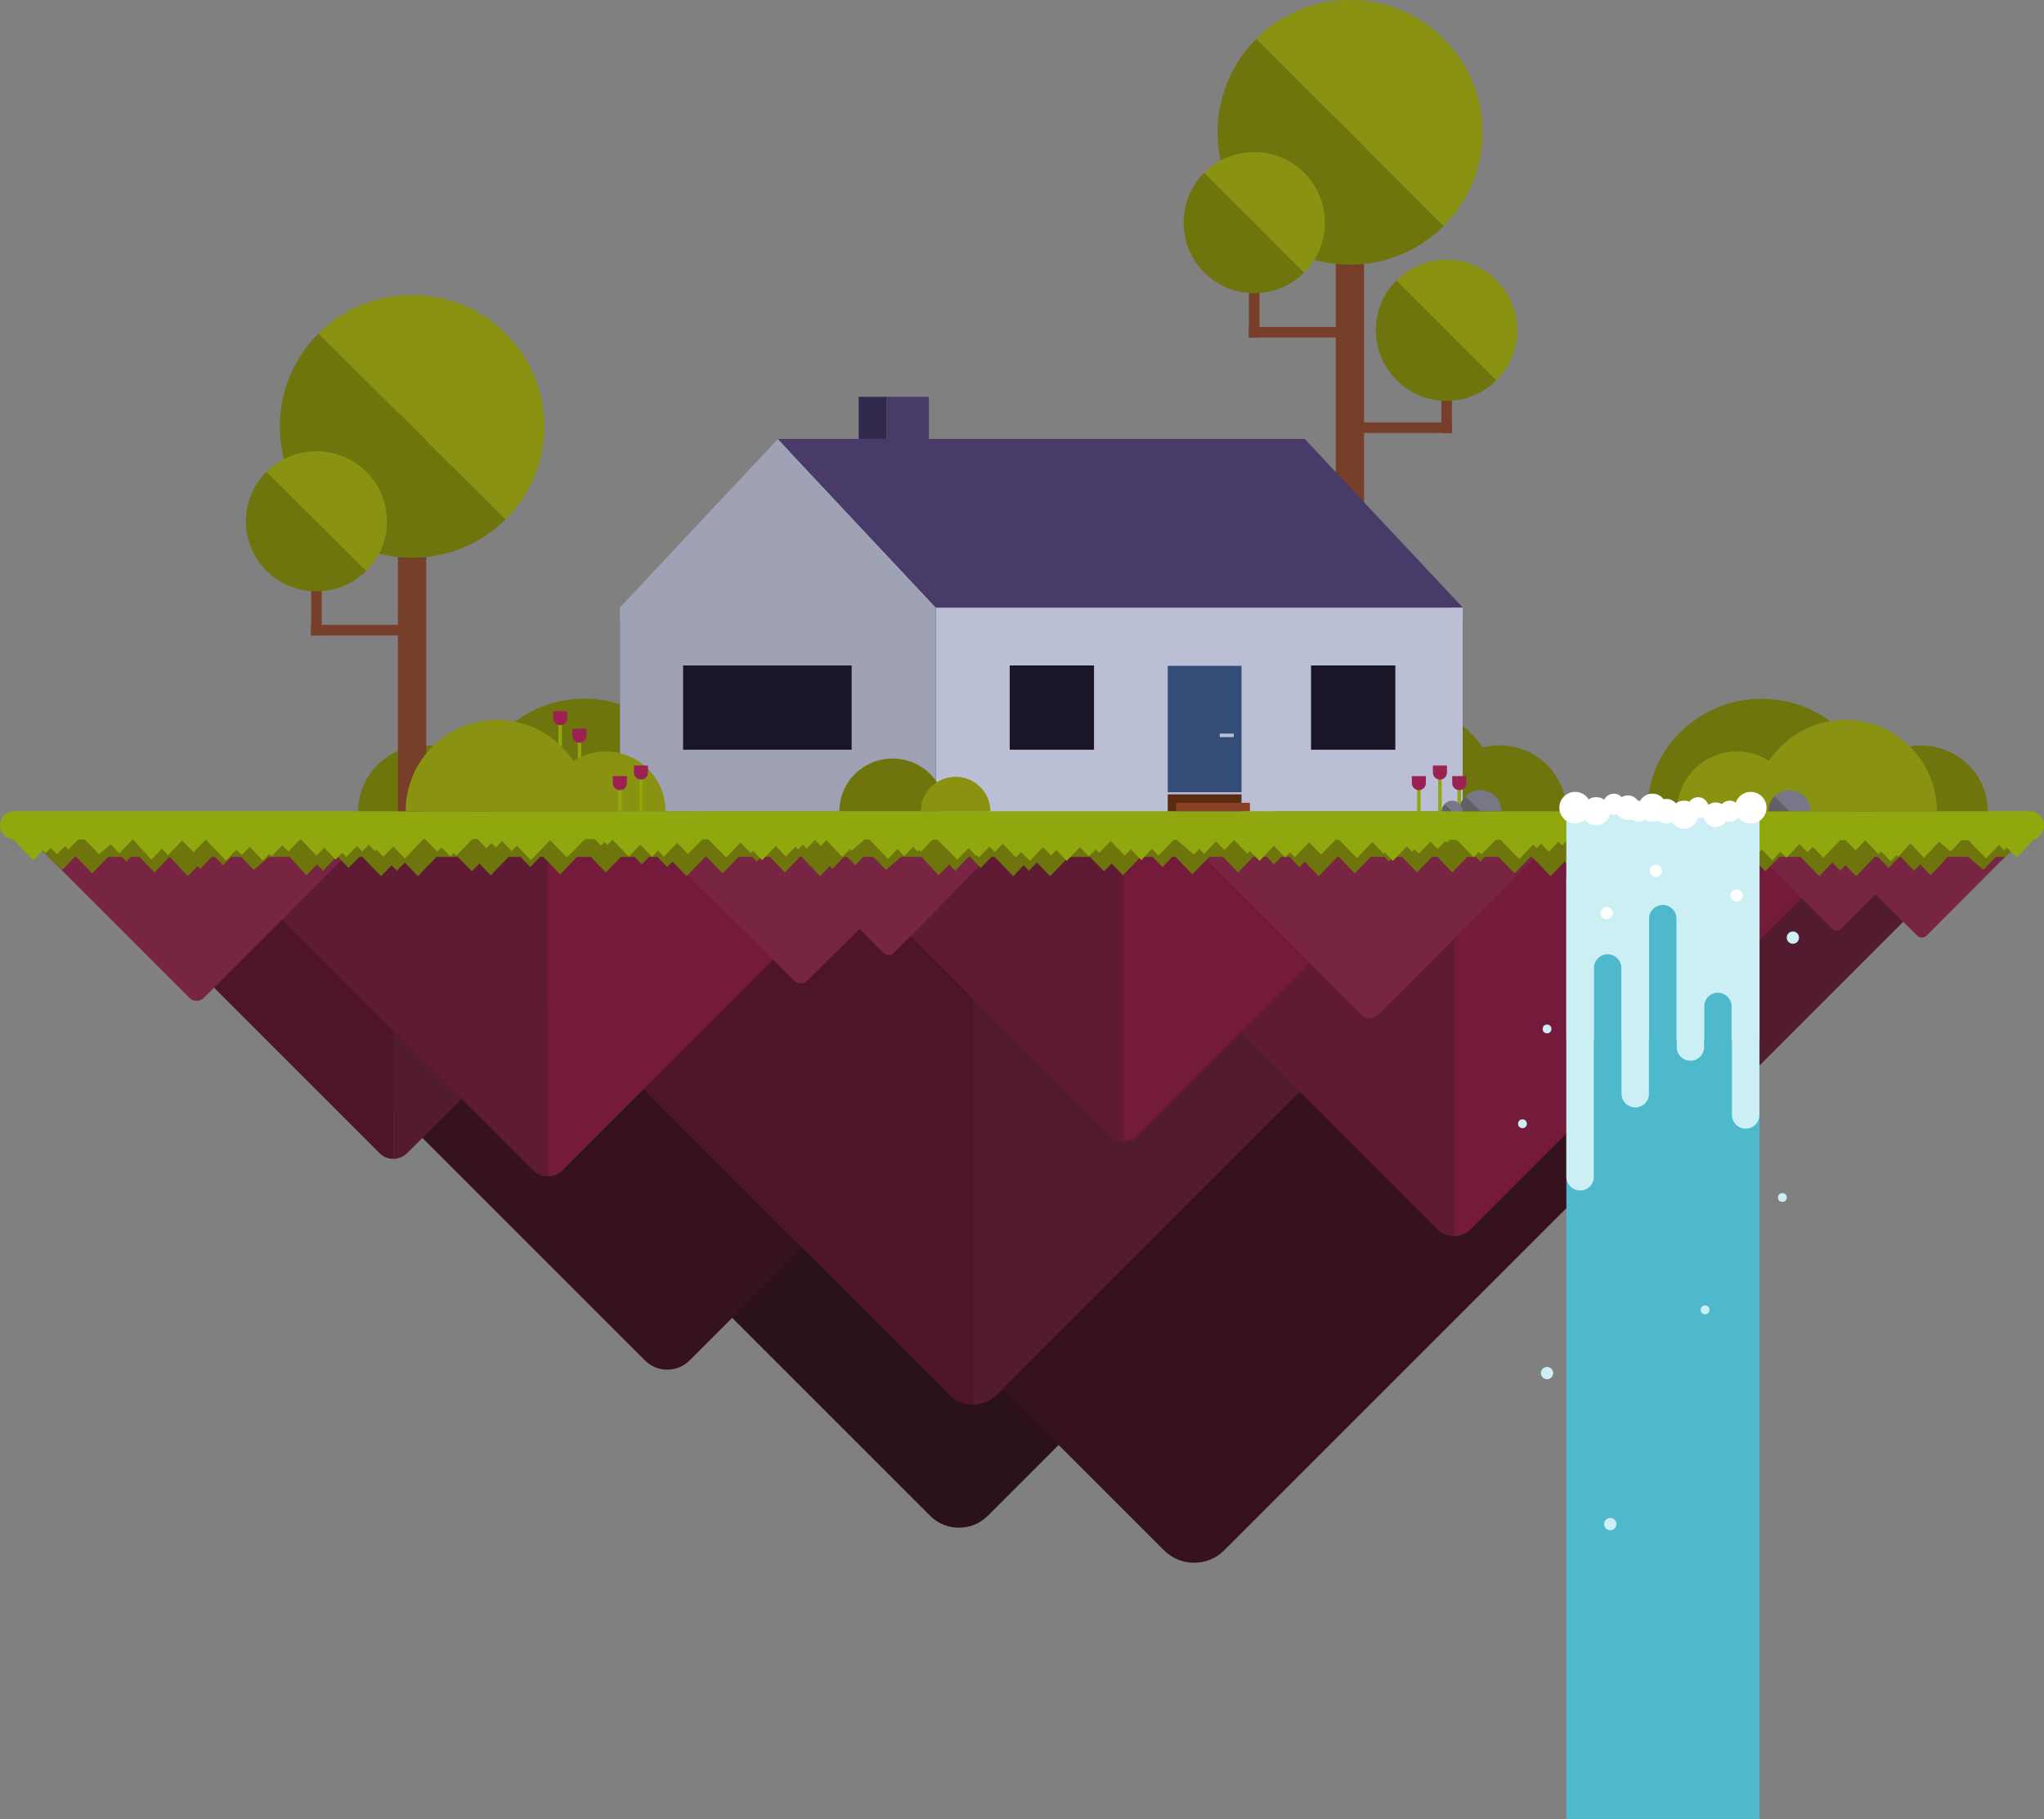 <svg xmlns="http://www.w3.org/2000/svg" viewBox="0 0 1164 1036"><rect x="0" y="0" width="1164" height="1036" fill="#808080" stroke="none"/><style>.st1{fill:#36121f}.st2{fill:#4e152a}.st3{fill:#521b2f}.st4{fill:#601b34}.st5{fill:#741a3b}.st6{fill:#772543}.st7{fill:#6e750d}.st8{fill:#90a80e}.st9{fill:#773e2a}.st10{fill:#8a9311}.st12{display:none}.st13{display:inline;fill:#5a5263}.st16{fill:#bf887f}.st20{display:inline;fill:#16131c}.st21,.st23,.st28{display:inline;fill:#282333}.st23,.st28{fill:#18182b}.st28{opacity:.11;fill:#fff}.st29{fill:#9fa2b5}.st30{fill:#bbbfd5}.st31{fill:#483b69}.st36{fill:#9b2153}.st37{fill:#606066}.st38{fill:#777787}.st39{fill:#4eb9cd}.st40{fill:#cbeff4}.st41{fill:#fff}</style><g id="Island_Rocks"><path d="M152.8 486.4l376.9 376.9c9 9 23.8 9 32.8 0l376.9-376.9c4.5-4.5 6.8-10.4 6.8-16.4H146c0 5.9 2.3 11.9 6.8 16.4z" fill="#2a111a"/><path class="st1" d="M267.1 487.2l395.7 395.7c9.5 9.5 24.9 9.5 34.4 0l395.7-395.7c4.7-4.7 7.1-11 7.1-17.2H260c0 6.2 2.4 12.5 7.1 17.2z"/><path class="st1" d="M75.2 482.7l292.1 292.1c7 7 18.4 7 25.4 0l292.1-292.1c3.5-3.5 5.2-8.1 5.2-12.7H70c0 4.6 1.7 9.2 5.2 12.7z"/><path class="st2" d="M734 470c0 3 1.1 5.9 3.4 8.2l188.4 188.4c2.3 2.3 5.2 3.4 8.2 3.4V470H734z"/><path class="st3" d="M934 470v200c3 0 5.9-1.1 8.2-3.4l188.4-188.4c2.3-2.3 3.4-5.2 3.4-8.2H934z"/><path class="st2" d="M224 470c0 4.9 1.9 9.8 5.6 13.5l310.9 310.9c3.7 3.7 8.6 5.6 13.5 5.6V470H224z"/><path class="st3" d="M554 470v330c4.9 0 9.8-1.9 13.5-5.6l310.9-310.9c3.7-3.7 5.6-8.6 5.6-13.5H554z"/><path class="st2" d="M34 470c0 2.8 1.1 5.6 3.2 7.8l179 179c2.1 2.1 5 3.2 7.8 3.2V470H34z"/><path class="st3" d="M224 470v190c2.8 0 5.6-1.1 7.8-3.2l179-179c2.1-2.1 3.2-5 3.2-7.8H224z"/><path class="st4" d="M594 470c0 3.5 1.3 6.9 4 9.6L818.4 700c2.6 2.6 6.1 4 9.6 4V470H594z"/><path class="st5" d="M828 470v234c3.5 0 6.9-1.3 9.6-4L1058 479.6c2.6-2.6 4-6.1 4-9.6H828z"/><path class="st4" d="M460 470c0 2.7 1 5.3 3 7.4L632.6 647c2 2 4.7 3 7.4 3V470H460z"/><path class="st5" d="M640 470v180c2.7 0 5.3-1 7.4-3L817 477.4c2-2 3-4.7 3-7.4H640z"/><path class="st4" d="M112 470c0 3 1.1 5.9 3.4 8.2l188.4 188.4c2.3 2.3 5.2 3.4 8.2 3.4V470H112z"/><path class="st5" d="M312 470v200c3 0 5.9-1.1 8.2-3.4l188.4-188.4c2.3-2.3 3.4-5.2 3.4-8.2H312z"/><path class="st6" d="M13.7 474.1l94.2 94.2c2.3 2.3 5.9 2.3 8.2 0l94.2-94.2c1.1-1.1 1.7-2.6 1.7-4.1H12c0 1.5.6 3 1.7 4.1zM366.5 473.7l85.7 84.8c2.1 2 5.4 2 7.5 0l85.7-84.8c1-1 1.5-2.4 1.5-3.7H365c0 1.3.5 2.7 1.5 3.7z"/><path class="st6" d="M434.2 473l68.8 69.7c1.6 1.7 4.3 1.7 6 0l68.8-69.7c.8-.8 1.2-1.9 1.2-3H433c0 1.1.4 2.2 1.2 3zM671.9 474.5l103.6 103.6c2.5 2.5 6.5 2.5 9 0l103.6-103.6c1.2-1.2 1.9-2.9 1.9-4.5H670c0 1.6.6 3.3 1.9 4.5zM987 472.5l56.5 56.5c1.4 1.4 3.6 1.4 4.9 0l56.5-56.5c.7-.7 1-1.6 1-2.5H986c0 .9.3 1.8 1 2.5z"/><path class="st6" d="M1031.1 472.6l60.7 60.3c1.5 1.4 3.8 1.4 5.3 0l58.1-58.3c.7-.7 2.8-3.6 2.8-4.6h-128c0 1 .4 1.9 1.1 2.6z"/></g><g id="Grass"><path class="st7" d="M1149.5 480.5h-7.5V475H28v6h-8l15.5 14.5 7.1-7.5h.8l9.1 9.4 9.1-9.4h7.8l2.6 2.7 2.6-2.7h4.8l8.6 8.9 8.4-8.9h.2l10.4 11 5.5-5.7 1.5 1.6 6.6-6.9h1.8l4.6 4.8 4.6-4.8h5.8l7.1 7.4 8.7-7.4h11.7l9.6 10.5 6-6.2 3.5 3.6 7.6-7.9h.8l6.1 6.3 6.1-6.3h1.8l10.6 11 6-6.2 3 3.1 4.5-4.7 7.5 7.8 10.6-11h12.1l8 8.2 4.3-4.4 6.5 6.7 10.1-10.5h6.8l5.6 5.8 5.6-5.8h1.8l9.6 10 9.6-10h7.8l8.6 8.9 8.6-8.9h7.8l4.1 4.3 4.1-4.3h4.8l5.6 5.8 3-3.1 8 8.3 10.6-11h.8l9.1 9.4 9.1-9.4h7.8l2.6 2.7 2.6-2.7h4.8l8.6 8.9 8.4-8.9h1.2l10.4 11 5.5-5.7 1.5 1.6 6.6-6.9h1.8l4.6 4.8 4.6-4.8h5.8l7.1 7.4 8.7-7.4h11.7l9.6 10.5 6-6.2 3.5 3.6 7.6-7.9h.8l6.1 6.3 6.1-6.3h1.8l10.6 11 6-6.2 3 3.1 4.5-4.7 7.5 7.8 10.6-11h12.1l8 8.2 4.3-4.4 6.5 6.7 10.1-10.5h6.8l5.6 5.8 5.6-5.8h1.8l9.6 10 9.6-10h7.8l8.6 8.9 8.6-8.9h7.8l4.1 4.3 4.1-4.3h4.8l5.6 5.8 3-3.1 8 8.3 10.6-11h.8l9.1 9.4 9.1-9.4h7.8l2.6 2.7 2.6-2.7h4.8l8.6 8.9 8.4-8.9h3.2l8.4 8.9 8.6-8.9h4.8l2.6 2.7 2.6-2.7h7.8l9.1 9.4 9.1-9.4h.8l10.6 11 8-8.3 3 3.1 5.6-5.8h4.8l4.1 4.3 4.1-4.3h7.8l8.6 8.9 8.6-8.9h7.8l9.6 10 9.6-10h1.8l5.6 5.8 5.6-5.8h6.8l10.1 10.5 6.5-6.7 4.3 4.4 8-8.2h12.1l10.6 11 7.5-7.8 4.5 4.7 3-3.1 6 6.2 10.6-11h1.8l6.1 6.3 6.1-6.3h.8l7.6 7.9 3.5-3.6 6 6.2 9.6-10.5h11.7l8.7 7.4 7.1-7.4h5.4v-.5l.2.3z"/><path class="st8" d="M1164 470c0-4.4-3.6-8-8-8H8c-4.4 0-8 3.6-8 8 0 4.3 3.4 7.8 7.6 8l11.3 12 5.5-5.7 1.5 1.6 3-3.1 3.6 3.7 4.5-4.6 1.9 2 5.6-5.8h3.8l8.1 8.4 6.6-5.7 5 5.2 7.5-7.9h.2l10.5 11.5 6-6.2 3.5 3.6 8-8.3 6.5 6.7 7-7.2 11.5 11.9 6-6.2 3 3.1 4.5-4.7 7.5 7.8 3.7-3.9 1.3 1.4 6-6.2 3.5 3.6 6.7-6.9h.5l8.9 9.2 4.3-4.5 6.5 6.7 3.8-3.9 2.4 2.4 6-6.2 3 3.1 3.7-3.8 3.6 3.7.8-.9 3.9 4 5.7-5.8 6.6 6.8 10.6-11h.9l7 7.2 2.4-2.5 5 5.2 1.9-2 1.5 1.5 9.2-9.5h2.8l5.1 5.3 2.9-3 2.5 2.6 3.5-3.7 5.5 5.7 3-3.1 5 5.2 2.9 3.1 11-11.4 9.5 9.8 2.5-2.6.1.1 7.7-7.9h5.6l3.6 3.7 2-2.1 1.6 1.7 2.9-3 9.3 9.7 6.5-6.9 6.7 7 3.4-3.6 3.3 3.5 7.6-7.9 6.2 6.4 8.2-8.4h3.4l10.1 10.4 8.2-8.5 5.8 6 1.3-1.4 5.2 5.4 7.8-8.1 5.7 6.1 5.5-5.7 1.5 1.6 2.7-2.8 2.2 2.3 4.7-4.9 3.3 3.4 3.2-3.3 9.1 9.5 4.3-4.4.9.9 7.5-6.4h2.7l10.6 11 5.4-5.6 3.8 4.1 5.1-5.3 2.6 2.7.9-.9.9 1 6.7-6.9h2.7l5.2 5.3.1-.1 6 6.3 6.5-6.7 4.3 4.5.4-.4 1.2 1.2 6-6.2 3 3.1 4.5-4.7 7.5 7.8 3-3.1 5 5.1 7.5-7.8 4.5 4.7 3-3.1 6 6.2 7.5-7.8 5.1 5.3 4-4.1 1.9 2 6.5-6.7 8 8.3 3.5-3.6 6 6.2 5.9-6.5 3.8 3.9 8.7-9h1.7l9.8 8.4 3.1-3.2 2.7 2.8 6.8-7.1 4.8 4.9 5.5-5.7 7.5 7.8 1.5-1.6 5.5 5.7 8.1-8.6 6.4 6.6 2.8-2.9 2.7 2.8 8.2-8.5 6.8 7 8.2-8.4h2.1l10.1 10.4 8.8-9.1 6.4 6.6.7-.7 4.6 4.8 8-8.3 3 3.1 1.4-1.4 2.4 2.5 6.6-6.9 4.1 4.2 4.4-4.5.9 1 1.7-1.7h3.9l9.6 9.9 2.9-3 1.5 1.5 8.2-8.4h2.7l9.7 10v-.1l1 1 7.9-8.2 2 2.1 2.5-2.6 4.4 4.6 5.5-5.7 2.1 2.1 3.2-3.3h.7l11.1 11.5 4.5-4.7 1.1 1.1 2-2 3.2 3.3 8.9-9.2h3.2l8.7 9 3.4-3.5 6.3 6.6 7.1-7.3.2.2.4-.4 4.3 4.5 3-3.1 6 6.2 5.6-5.8 3.2 3.3 5.8-6 3.8 3.9.7-.7.6.6 5.8-6 7.4 7.7 3.5-3.6 6 6.2 4.6-5 3.4 3.5 7.5-7.8 4.5 4.7 3-3.1 6 6.2 9.7-10h3.1l5.6 5.8 5.5-5.7 7.5 7.8 1.3-1.4.4.4.2-.2 5.1 5.3 3.3-3.5.9 1 7.1-7.7 7.6 8.2 8.7-9.1 6.5 5.5 6.2-6.4h3.9l10.1 10.4 7.4-7.7 3 3.1 1.5-1.6 5.5 5.7 9.5-10c2.8-.7 6.1-4.2 6.1-8.4z"/></g><g id="Behind_House"><g id="Bush_1_"><path class="st7" d="M332.8 397.9c-36 0-65.2 28.7-65.2 64.1H398c0-35.4-29.2-64.1-65.2-64.1z"/><path class="st7" d="M242.1 424.5c-21.1 0-38.1 16.8-38.1 37.5h76.3c0-20.7-17.1-37.5-38.2-37.5z"/></g><g id="Tree_1_"><path class="st9" d="M760.7 65.4h16.1v231.2h-16.1z"/><path transform="rotate(90 823.8 221.417)" class="st9" d="M798.7 218.4H849v6h-50.3z"/><path transform="rotate(-180 801.678 243.533)" class="st9" d="M776.5 240.5h50.3v6h-50.3z"/><path class="st7" d="M795.3 216.5c-15.7-15.7-15.7-41.2 0-56.9l56.9 56.9c-15.7 15.8-41.2 15.7-56.9 0z"/><path class="st10" d="M852.2 159.7c15.7 15.7 15.7 41.2 0 56.9l-56.9-56.9c15.7-15.7 41.2-15.7 56.9 0z"/><g><path class="st7" d="M715.5 128.7c29.5 29.4 77.2 29.4 106.6 0L715.5 22.1c-29.5 29.4-29.5 77.2 0 106.6z"/><path class="st10" d="M822.1 22.1c-29.5-29.4-77.2-29.4-106.6 0l106.6 106.6c29.5-29.4 29.5-77.2 0-106.6z"/></g><g><path transform="rotate(90 714.2 167.132)" class="st9" d="M689.1 164.1h50.3v6h-50.3z"/><path class="st9" d="M711.2 186.2h50.3v6h-50.3z"/><path class="st7" d="M685.8 155.2c15.7 15.7 41.2 15.7 56.9 0l-56.9-56.9c-15.7 15.8-15.7 41.2 0 56.9z"/><path class="st10" d="M742.7 98.4c-15.7-15.7-41.2-15.7-56.9 0l56.9 56.9c15.7-15.8 15.7-41.2 0-56.9z"/></g></g><g id="Bush_7_"><path class="st7" d="M790.9 397.9c35.8 0 64.9 28.7 64.9 64.1H726c0-35.4 29.1-64.1 64.9-64.1z"/><path class="st7" d="M854.1 424.5c20.9 0 37.9 16.8 37.9 37.5h-75.9c0-20.7 17-37.5 38-37.5z"/></g></g><g id="Inside_House"><path id="Background_2_" fill="#1a1628" d="M743 257H443l-90 96v108h480V353z"/><g id="Desk" class="st12"><path class="st13" d="M447.6 433.5h1.6v39.4h-1.6zM378.6 433.5h1.6v39.4h-1.6z"/><path fill="#702542" d="M375.3 430.2h77.1v3.3h-77.1z"/></g><g id="Swen" class="st12"><g id="Head"><path class="st16" d="M448.7 412.8c0 2 1.4 3.6 3.1 3.6h.8c4.3 0 7.3-3.2 7.3-6.5V407c0-3.6-2.5-6.5-5.6-6.5-3.1 0-5.6 2.9-5.6 6.5v2.9"/><path class="st16" d="M450.6 407.1l-.8-.3c-.3-.1-.5 0-.6.3l-1.2 3.1c-.1.3 0 .5.3.6l.8.3c.3.1.5 0 .6-.3l1.2-3.1c.1-.2-.1-.5-.3-.6z"/></g><path d="M456.5 403h-7c-.8 0-1.5-.7-1.5-1.5s.7-1.5 1.5-1.5h7c.8 0 1.5.7 1.5 1.5s-.7 1.5-1.5 1.5z" fill="#662241"/><path d="M454.5 414h2c2.5 0 4.5-2 4.5-4.5v-5c0-2.5-2-4.5-4.5-4.5h-2c-2.5 0-4.5 2-4.5 4.5v5c0 2.5 2 4.5 4.5 4.5z" fill="#5b1f35"/></g><g id="Chair" class="st12"><path class="st20" d="M431.5 438h9c.8 0 1.5-.7 1.5-1.5s-.7-1.5-1.5-1.5h-9c-.8 0-1.5.7-1.5 1.5s.7 1.5 1.5 1.5z"/><path class="st21" d="M429.5 438h9c.8 0 1.5-.7 1.5-1.5s-.7-1.5-1.5-1.5h-9c-.8 0-1.5.7-1.5 1.5s.7 1.5 1.5 1.5zM461.5 417.6H448c-3.3 0-6 2.7-6 6V446c0 3.3 2.7 6 6 6h13.5c3.3 0 6-2.7 6-6v-22.4c0-3.3-2.7-6-6-6z"/><path class="st20" d="M464 417.6h-13.5c-3.3 0-6 2.7-6 6V446c0 3.3 2.7 6 6 6H464c3.3 0 6-2.7 6-6v-22.4c0-3.3-2.7-6-6-6z"/></g><g id="Computer" class="st12"><path d="M431.1 399.1H395c-.9 0-1.6.7-1.6 1.6v23c0 .9.7 1.6 1.6 1.6h13.1v3.3h-5.7c-.5 0-.8.4-.8.8s.4.8.8.8h19.7c.5 0 .8-.4.8-.8s-.4-.8-.8-.8h-5.7v-3.3h14.8c.9 0 1.6-.7 1.6-1.6v-23c0-.9-.8-1.6-1.7-1.6z" fill="#2f2f51"/><path class="st23" d="M424.1 430.2h-20.3c-.3 0-.5-.2-.5-.5v-.6c0-.3.2-.5.5-.5h20.3c.3 0 .5.2.5.5v.6c0 .3-.2.5-.5.5z"/><path fill="#11111e" d="M409.8 425.3h8.2v3.3h-8.2z"/><path class="st23" d="M433.4 425.3H396c-.6 0-1-.4-1-1V400c0-.6.4-1 1-1h37.4c.6 0 1 .4 1 1v24.3c0 .6-.4 1-1 1z"/><linearGradient id="SVGID_1_" gradientUnits="userSpaceOnUse" x1="396.68" y1="412.185" x2="516.475" y2="412.185"><stop offset="0" stop-color="#c9a6d1" stop-opacity=".6"/><stop offset=".327" stop-color="#937a97" stop-opacity=".404"/><stop offset="1" stop-opacity="0"/></linearGradient><path fill="url(#SVGID_1_)" d="M516.5 447.5l-119.8-23.8v-23l119.8-23.8z"/><path fill="#a469b2" d="M396.7 400.7h36.1v23h-36.1z"/><path d="M429.9 424.1h1.1c.1 0 .3.1.3.3v.3c0 .1-.1.3-.3.3h-1.1c-.1 0-.3-.1-.3-.3v-.3c0-.2.1-.3.3-.3z" fill="#19a1af"/></g><g id="Window_Reflection" class="st12"><path transform="rotate(18.066 594.018 418.909)" class="st28" d="M588.3 370.9h11.4v96h-11.4z"/><path transform="rotate(18.066 607.886 419.63)" class="st28" d="M604.8 371.6h6.1v96h-6.1z"/></g><g id="Window_Reflection_1_" class="st12"><path transform="rotate(18.066 766.017 415.907)" class="st28" d="M760.3 367.9h11.4v96h-11.4z"/><path transform="rotate(18.066 779.886 416.629)" class="st28" d="M776.8 368.6h6.1v96h-6.1z"/></g></g><g id="House"><g id="House_1_"><path class="st29" d="M353 462h180V346H353v116zm36-83h96v48h-96v-48zM353 346h180l-90-96z"/><path class="st30" d="M533 346v116h300V346H533zm90 81h-48v-48h48v48zm171.6 0h-48v-48h48v48z"/><path class="st31" d="M743 250H443l90 96h300z"/><g id="Chimney"><path fill="#322a4c" d="M489 226h16v24h-16z"/><path class="st31" d="M505 226h24v24h-24z"/></g></g><g id="Entrance"><g id="Steps"><path fill="#592b11" d="M665 452.4h42v9.6h-42z"/><path fill="#874226" d="M669.8 457.2h42v4.8h-42z"/></g><g id="Door_1_"><path fill="#334d77" d="M665 379.2h42v72h-42z"/><path class="st30" d="M694.6 417.8h8v2h-8z"/></g></g></g><g id="Flora"><g id="Tree_2_"><path class="st9" d="M226.6 232.4h16.1V462h-16.1z"/><path transform="rotate(90 180.153 336.943)" class="st9" d="M155.2 333.9h49.9v6h-49.9z"/><path class="st9" d="M177.1 355.9h50.2v6h-50.2z"/><path class="st7" d="M181.4 295.8c29.4 29.2 77.1 29.2 106.5 0L181.4 189.9c-29.4 29.3-29.4 76.7 0 105.9z"/><path class="st10" d="M287.9 189.9c-29.4-29.2-77.1-29.2-106.5 0l106.5 105.9c29.5-29.2 29.5-76.6 0-105.9z"/><g><path class="st7" d="M151.8 325.1c15.7 15.6 41.1 15.6 56.8 0l-56.8-56.5c-15.7 15.6-15.7 40.9 0 56.5z"/><path class="st10" d="M208.6 268.7c-15.7-15.6-41.1-15.6-56.8 0l56.8 56.5c15.7-15.7 15.7-41 0-56.5z"/></g></g><g id="Bush_10_"><path class="st7" d="M1003.2 398c36 0 65.2 28.7 65.2 64H938c0-35.3 29.2-64 65.2-64z"/><path class="st7" d="M1093.9 424.6c21.1 0 38.1 16.7 38.1 37.4h-76.3c0-20.7 17.1-37.4 38.2-37.4z"/></g><g id="Flower_13_"><path class="st8" d="M329 422h2v13h-2z"/><path class="st36" d="M326 415v4c0 2.2 1.8 4 4 4s4-1.8 4-4v-4h-8z"/></g><g id="Flower_12_"><path class="st8" d="M318 412h2v13h-2z"/><path class="st36" d="M315 405v4c0 2.2 1.8 4 4 4s4-1.8 4-4v-4h-8z"/></g><g id="Bush_9_"><path class="st10" d="M283.1 410c-28.8 0-52.1 23.3-52.1 52h104.1c0-28.7-23.3-52-52-52z"/><path class="st10" d="M345 428c-18.8 0-34 15.2-34 34h68c0-18.8-15.2-34-34-34z"/></g><g id="Bush_8_"><path class="st10" d="M1050.9 410c28.8 0 52.1 23.3 52.1 52H998.7c0-28.7 23.4-52 52.2-52z"/><path class="st10" d="M989.1 428c18.8 0 34.1 15.2 34.1 34H955c0-18.8 15.3-34 34.1-34z"/></g><g id="Bush_6_"><path class="st7" d="M508.3 432c-16.7 0-30.3 13.4-30.3 30h60.6c0-16.6-13.6-30-30.3-30z"/><path class="st10" d="M544.2 442.4c-10.9 0-19.8 8.8-19.8 19.6H564c0-10.8-8.9-19.6-19.8-19.6z"/></g><g id="Flower_11_"><path class="st8" d="M352 449h2v13h-2z"/><path class="st36" d="M349 442v4c0 2.2 1.8 4 4 4s4-1.8 4-4v-4h-8z"/></g><g id="Flower_10_"><path class="st8" d="M364 442h2v20h-2z"/><path class="st36" d="M361 436v4c0 2.2 1.8 4 4 4s4-1.8 4-4v-4h-8z"/></g><g id="Flower_9_"><path class="st8" d="M807 449h2v13h-2z"/><path class="st36" d="M804 442v4c0 2.2 1.8 4 4 4s4-1.8 4-4v-4h-8z"/></g><g id="Flower_8_"><path class="st8" d="M819 442h2v20h-2z"/><path class="st36" d="M816 436v4c0 2.2 1.8 4 4 4s4-1.8 4-4v-4h-8z"/></g><g id="Flower_7_"><path class="st8" d="M830 449h2v13h-2z"/><path class="st36" d="M827 442v4c0 2.2 1.8 4 4 4s4-1.8 4-4v-4h-8z"/></g></g><g id="Stones"><g id="Stone"><path class="st37" d="M834.5 453.5c-2.3 2.3-3.5 5.4-3.5 8.5h12l-8.5-8.5z"/><path class="st38" d="M834.5 453.5l8.5 8.5h12c0-3.1-1.2-6.1-3.5-8.5-4.7-4.7-12.3-4.7-17 0z"/></g><g id="Stone_1_"><path class="st37" d="M822.8 457.8c-1.2 1.2-1.8 2.7-1.8 4.2h6l-4.2-4.2z"/><path class="st38" d="M822.8 457.8l4.2 4.2h6c0-1.5-.6-3.1-1.8-4.2a5.8 5.8 0 0 0-8.4 0z"/></g><g id="Stone_3_"><path class="st37" d="M1010.5 453.5c-2.3 2.3-3.5 5.4-3.5 8.5h12l-8.5-8.5z"/><path class="st38" d="M1010.5 453.5l8.5 8.5h12c0-3.1-1.2-6.1-3.5-8.5-4.7-4.7-12.3-4.7-17 0z"/></g></g><g id="Waterfall"><path class="st39" d="M892 462h110v574H892z"/><g id="Stream"><path class="st40" d="M892 462h110v130H892z"/><path class="st40" d="M994.2 642.8c-4.4 0-7.9-3.5-7.9-7.8V502.7c0-4.3 3.5-7.8 7.8-7.8s7.8 3.5 7.8 7.8v132.2c.1 4.3-3.4 7.9-7.7 7.9z"/><path class="st39" d="M978.4 667.4c-4.4 0-7.9-3.5-7.9-7.8v-86.4c0-4.3 3.5-7.8 7.8-7.8s7.8 3.5 7.8 7.8v86.4c.2 4.3-3.3 7.8-7.7 7.8z"/><path class="st40" d="M962.7 604.1c-4.4 0-7.9-3.5-7.9-7.8V470c0-4.3 3.5-7.8 7.8-7.8s7.8 3.5 7.8 7.8v126.3c.2 4.2-3.4 7.8-7.7 7.8z"/><path class="st39" d="M947 617.4c-4.4 0-7.9-3.5-7.9-7.8v-86.4c0-4.3 3.5-7.8 7.8-7.8s7.8 3.5 7.8 7.8v86.4c.2 4.2-3.4 7.8-7.7 7.8z"/><path class="st40" d="M931.3 630.7c-4.4 0-7.9-3.5-7.9-7.8V490.7c0-4.3 3.5-7.8 7.8-7.8s7.8 3.5 7.8 7.8v132.2c.1 4.3-3.4 7.8-7.7 7.8z"/><path class="st39" d="M915.6 645.5c-4.4 0-7.9-3.5-7.9-7.8v-86.4c0-4.3 3.5-7.8 7.8-7.8s7.8 3.5 7.8 7.8v86.4c.1 4.2-3.4 7.8-7.7 7.8z"/><path class="st40" d="M899.9 678c-4.4 0-7.9-3.5-7.9-7.8V501c0-4.3 3.5-7.8 7.8-7.8s7.8 3.5 7.8 7.8v169.2c.1 4.3-3.4 7.8-7.7 7.8z"/></g><g id="Splatters"><circle class="st40" cx="867" cy="640" r="2.5"/><circle class="st40" cx="881" cy="586" r="2.5"/><circle class="st40" cx="1021" cy="534" r="3.5"/><circle class="st40" cx="881" cy="782" r="3.5"/><circle class="st41" cx="915" cy="520" r="3.5"/><circle class="st41" cx="943" cy="496" r="3.5"/><circle class="st41" cx="989" cy="510" r="3.5"/><circle class="st40" cx="971" cy="746" r="2.5"/><circle class="st40" cx="1015" cy="682" r="2.5"/><circle class="st40" cx="917" cy="868" r="3.5"/></g><g id="Fall"><circle class="st41" cx="897" cy="460" r="9"/><circle class="st41" cx="909" cy="462" r="8"/><circle class="st41" cx="919" cy="458" r="6"/><circle class="st41" cx="927" cy="460" r="7"/><circle class="st41" cx="933" cy="462" r="6"/><circle class="st41" cx="941" cy="460" r="8"/><circle class="st41" cx="949" cy="462" r="7"/><circle class="st41" cx="959" cy="464" r="8"/><circle class="st41" cx="967" cy="460" r="6"/><circle class="st41" cx="977" cy="464" r="7"/><circle class="st41" cx="985" cy="462" r="6"/><circle class="st41" cx="997" cy="460" r="9"/></g></g></svg>